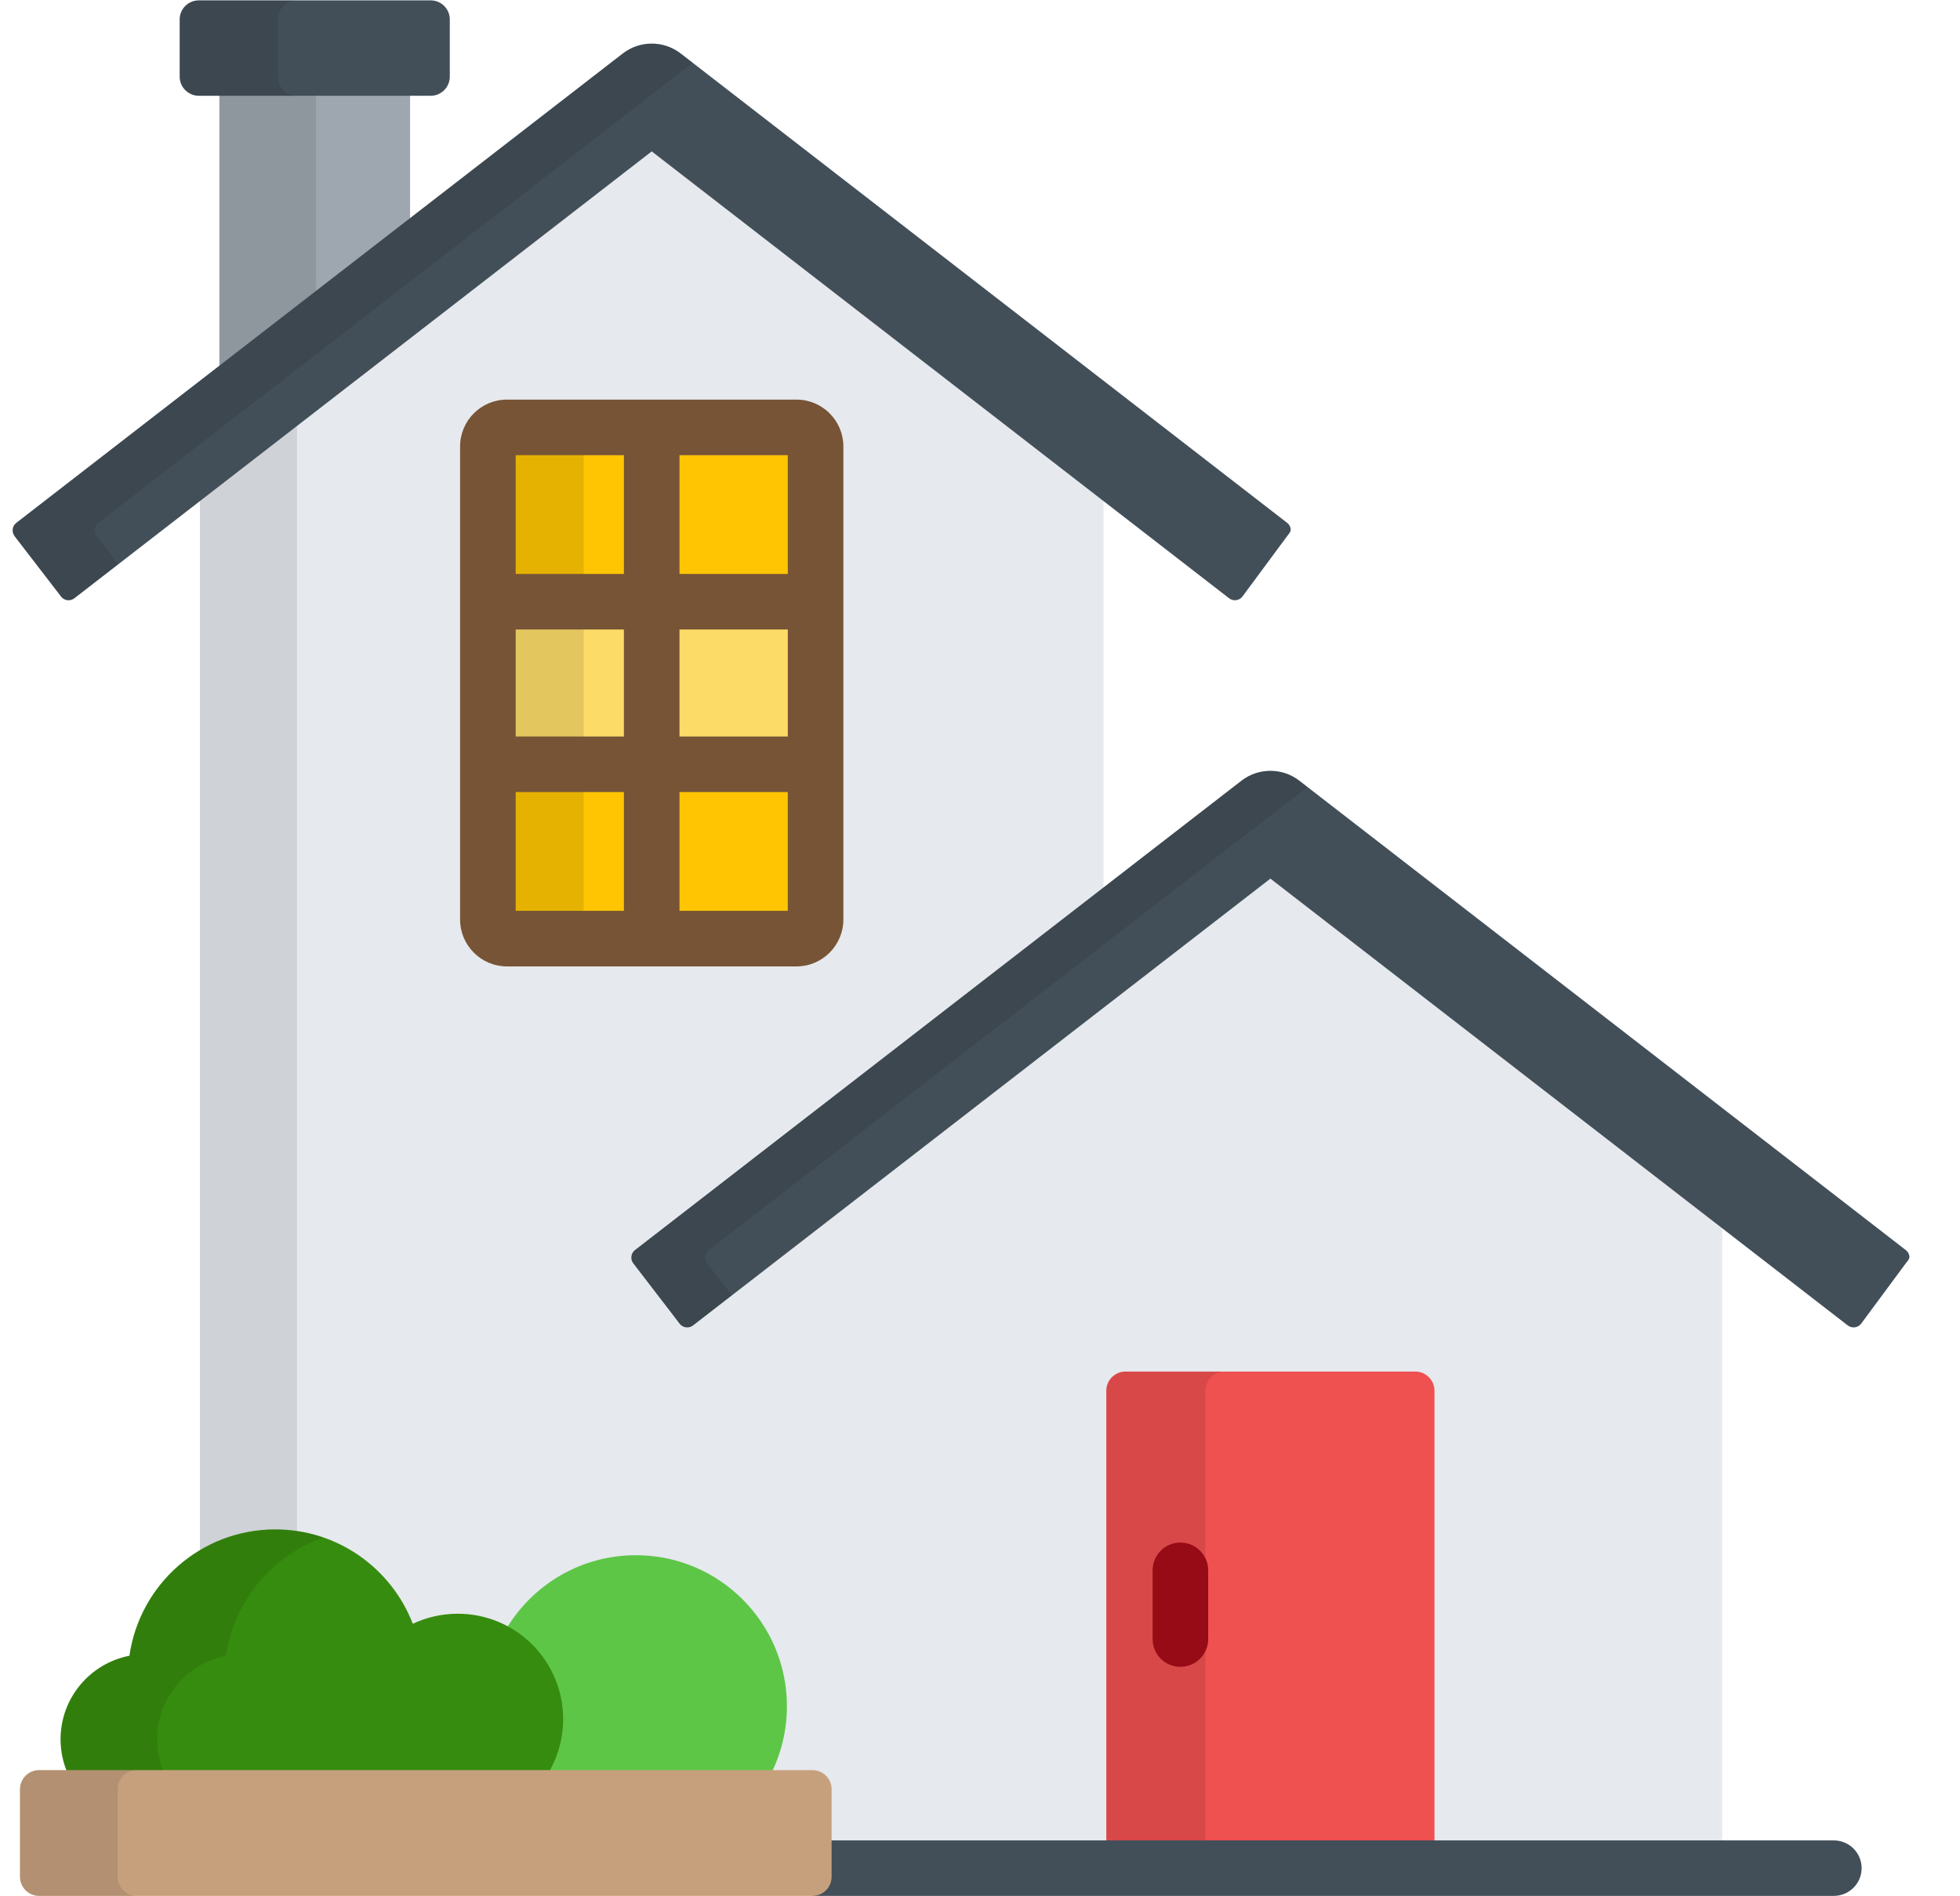 <svg width="31" height="30" viewBox="0 0 31 30" fill="none" xmlns="http://www.w3.org/2000/svg">
<g clip-path="url(#clip0_597_49909)">
<path d="M3.47 1.451V5.859L6.486 3.524V1.451H3.47Z" fill="#9EA7AF"/>
<path opacity="0.1" d="M3.47 1.451V5.859L4.999 4.676V1.451H3.47Z" fill="black"/>
<path d="M2.842 1.213C2.842 1.379 2.978 1.515 3.144 1.515H6.813C6.979 1.515 7.114 1.379 7.114 1.213V0.308C7.114 0.141 6.979 0.006 6.813 0.006H3.144C2.978 0.006 2.842 0.141 2.842 0.308V1.213Z" fill="#424F59"/>
<g opacity="0.1">
<path d="M4.395 1.213V0.308C4.395 0.141 4.531 0.006 4.697 0.006H3.144C2.978 0.006 2.842 0.141 2.842 0.308V1.213C2.842 1.379 2.978 1.515 3.144 1.515H4.697C4.531 1.515 4.395 1.379 4.395 1.213Z" fill="black"/>
</g>
<path d="M4.354 24.254C5.287 24.254 6.139 24.839 6.475 25.71L6.498 25.769L6.555 25.742C6.771 25.64 7.002 25.588 7.241 25.588C7.507 25.588 7.771 25.655 8.004 25.78L8.052 25.806L8.081 25.76C8.51 25.073 9.249 24.663 10.057 24.663C11.342 24.663 12.388 25.709 12.388 26.994C12.388 27.338 12.314 27.669 12.17 27.979L12.131 28.062H12.851C12.985 28.062 13.094 28.172 13.094 28.306V29.174H27.239V19.358L20.093 13.826L10.925 20.923C10.909 20.935 10.89 20.942 10.869 20.942C10.841 20.942 10.814 20.929 10.797 20.906L10.063 19.952C10.048 19.932 10.042 19.907 10.045 19.884C10.048 19.859 10.06 19.837 10.08 19.822L17.454 14.114V7.853L10.308 2.321L3.162 7.853V24.597C3.511 24.38 3.921 24.254 4.354 24.254Z" fill="#E6E9ED"/>
<path opacity="0.1" d="M4.354 24.254C4.47 24.254 4.585 24.263 4.697 24.281V6.665L3.162 7.853V24.597C3.511 24.38 3.921 24.254 4.354 24.254Z" fill="black"/>
<path d="M1.084 9.496C1.116 9.496 1.148 9.486 1.176 9.465L10.308 2.395L19.44 9.465C19.468 9.486 19.5 9.496 19.532 9.496C19.577 9.496 19.621 9.476 19.651 9.437L20.357 8.483C20.381 8.451 20.419 8.411 20.414 8.371C20.409 8.331 20.389 8.295 20.357 8.271L10.767 0.847C10.634 0.744 10.475 0.69 10.308 0.69C10.141 0.69 9.982 0.744 9.849 0.847L0.259 8.271C0.227 8.295 0.206 8.331 0.201 8.371C0.196 8.411 0.207 8.451 0.231 8.483L0.965 9.437C0.995 9.476 1.039 9.496 1.084 9.496Z" fill="#424F59"/>
<g opacity="0.1">
<path d="M1.529 8.483C1.505 8.451 1.494 8.411 1.499 8.371C1.504 8.332 1.525 8.296 1.556 8.271L10.957 0.994L10.767 0.847C10.634 0.744 10.475 0.69 10.308 0.69C10.141 0.69 9.982 0.744 9.849 0.847L0.259 8.271C0.227 8.295 0.206 8.331 0.201 8.371C0.196 8.411 0.207 8.451 0.231 8.483L0.965 9.437C0.995 9.476 1.039 9.496 1.084 9.496C1.116 9.496 1.148 9.486 1.176 9.465L1.87 8.927L1.529 8.483Z" fill="black"/>
</g>
<path d="M8.018 14.849C7.852 14.849 7.716 14.713 7.716 14.547V7.063C7.716 6.897 7.852 6.761 8.018 6.761H12.598C12.764 6.761 12.899 6.897 12.899 7.063V14.547C12.899 14.713 12.764 14.849 12.598 14.849L8.018 14.849Z" fill="#FFC502"/>
<path d="M12.899 9.519H7.716V12.091H12.899V9.519Z" fill="#FCDB67"/>
<g opacity="0.1">
<path d="M9.232 14.547V7.063C9.232 6.897 9.368 6.761 9.534 6.761H8.018C7.852 6.761 7.716 6.897 7.716 7.063V14.547C7.716 14.713 7.852 14.849 8.018 14.849H9.534C9.368 14.849 9.232 14.713 9.232 14.547Z" fill="black"/>
</g>
<path d="M12.598 6.322H8.018C7.609 6.322 7.277 6.654 7.277 7.063V14.547C7.277 14.956 7.609 15.289 8.018 15.289H12.598C13.006 15.289 13.339 14.956 13.339 14.547V7.063C13.339 6.654 13.006 6.322 12.598 6.322ZM12.46 9.08H10.747V7.201H12.46V9.08ZM12.46 11.652H10.747V9.959H12.46V11.652ZM9.868 7.201V9.08H8.156V7.201H9.868ZM8.156 9.959H9.868V11.652H8.156V9.959ZM8.156 12.531H9.868V14.41H8.156V12.531ZM10.747 14.41V12.531H12.46V14.41H10.747Z" fill="#775436"/>
<path d="M10.869 21C10.901 21 10.934 20.99 10.961 20.969L20.093 13.9L29.225 20.969C29.253 20.99 29.285 21 29.317 21C29.362 21 29.406 20.98 29.436 20.942L30.142 19.987C30.167 19.956 30.205 19.916 30.2 19.876C30.194 19.836 30.174 19.8 30.142 19.776L20.552 12.352C20.419 12.249 20.261 12.195 20.093 12.195C19.926 12.195 19.767 12.249 19.634 12.352L10.044 19.776C10.012 19.8 9.992 19.836 9.987 19.876C9.981 19.916 9.992 19.956 10.017 19.987L10.75 20.942C10.78 20.98 10.824 21 10.869 21Z" fill="#424F59"/>
<g opacity="0.1">
<path d="M11.187 19.987C11.163 19.956 11.152 19.916 11.157 19.876C11.162 19.836 11.183 19.8 11.214 19.776L20.678 12.45L20.552 12.352C20.419 12.249 20.261 12.195 20.093 12.195C19.926 12.195 19.767 12.249 19.635 12.352L10.044 19.776C10.012 19.8 9.992 19.836 9.987 19.876C9.981 19.916 9.992 19.956 10.017 19.987L10.75 20.942C10.78 20.98 10.824 21 10.869 21C10.901 21 10.934 20.99 10.961 20.969L11.576 20.493L11.187 19.987Z" fill="black"/>
</g>
<path d="M22.688 29.174V22.001C22.688 21.835 22.552 21.699 22.386 21.699H17.8C17.634 21.699 17.498 21.835 17.498 22.001V29.174H22.688Z" fill="#EF5050"/>
<path opacity="0.1" d="M19.064 29.174V22.001C19.064 21.835 19.199 21.699 19.365 21.699H17.8C17.634 21.699 17.498 21.835 17.498 22.001V29.174H19.064Z" fill="black"/>
<path d="M29.004 29.116H13.094V29.692C13.094 29.858 12.958 29.994 12.792 29.994H29.004C29.247 29.994 29.444 29.798 29.444 29.555C29.444 29.312 29.247 29.116 29.004 29.116Z" fill="#424F59"/>
<path d="M18.669 26.37C18.426 26.37 18.23 26.174 18.23 25.931V24.844C18.23 24.601 18.426 24.404 18.669 24.404C18.912 24.404 19.109 24.601 19.109 24.844V25.931C19.109 26.174 18.912 26.37 18.669 26.37Z" fill="#960B15"/>
<path d="M8.848 27.197C8.848 27.515 8.755 27.812 8.594 28.063H12.194C12.355 27.741 12.446 27.378 12.446 26.994C12.446 25.674 11.377 24.604 10.057 24.604C9.182 24.604 8.417 25.076 8.001 25.78C8.505 26.051 8.848 26.585 8.848 27.197Z" fill="#5DC647"/>
<path d="M8.665 28.063C8.818 27.81 8.907 27.514 8.907 27.197C8.907 26.276 8.161 25.53 7.241 25.53C6.986 25.53 6.745 25.587 6.529 25.689C6.192 24.816 5.346 24.196 4.354 24.196C3.18 24.196 2.209 25.064 2.047 26.195C1.427 26.315 0.958 26.861 0.958 27.517C0.958 27.711 1 27.896 1.074 28.063H8.665Z" fill="#368C0E"/>
<path opacity="0.1" d="M2.602 28.063C2.528 27.896 2.487 27.711 2.487 27.517C2.487 26.861 2.955 26.315 3.575 26.195C3.701 25.322 4.308 24.606 5.119 24.325C4.879 24.241 4.622 24.196 4.354 24.196C3.18 24.196 2.209 25.064 2.047 26.195C1.427 26.315 0.958 26.861 0.958 27.517C0.958 27.711 1 27.896 1.074 28.063H2.602Z" fill="black"/>
<path d="M0.316 28.306C0.316 28.14 0.452 28.004 0.618 28.004H12.851C13.017 28.004 13.153 28.14 13.153 28.306V29.692C13.153 29.858 13.017 29.994 12.851 29.994H0.618C0.452 29.994 0.316 29.858 0.316 29.692V28.306Z" fill="#C6A07D"/>
<g opacity="0.1">
<path d="M1.86 29.692V28.306C1.86 28.14 1.996 28.004 2.162 28.004H0.618C0.452 28.004 0.316 28.14 0.316 28.306V29.692C0.316 29.858 0.452 29.994 0.618 29.994H2.162C1.996 29.994 1.86 29.858 1.86 29.692Z" fill="black"/>
</g>
</g>
<defs>
<clipPath id="clip0_597_49909">
<rect width="30" height="30" fill="white" transform="translate(0.2)"/>
</clipPath>
</defs>
</svg>
